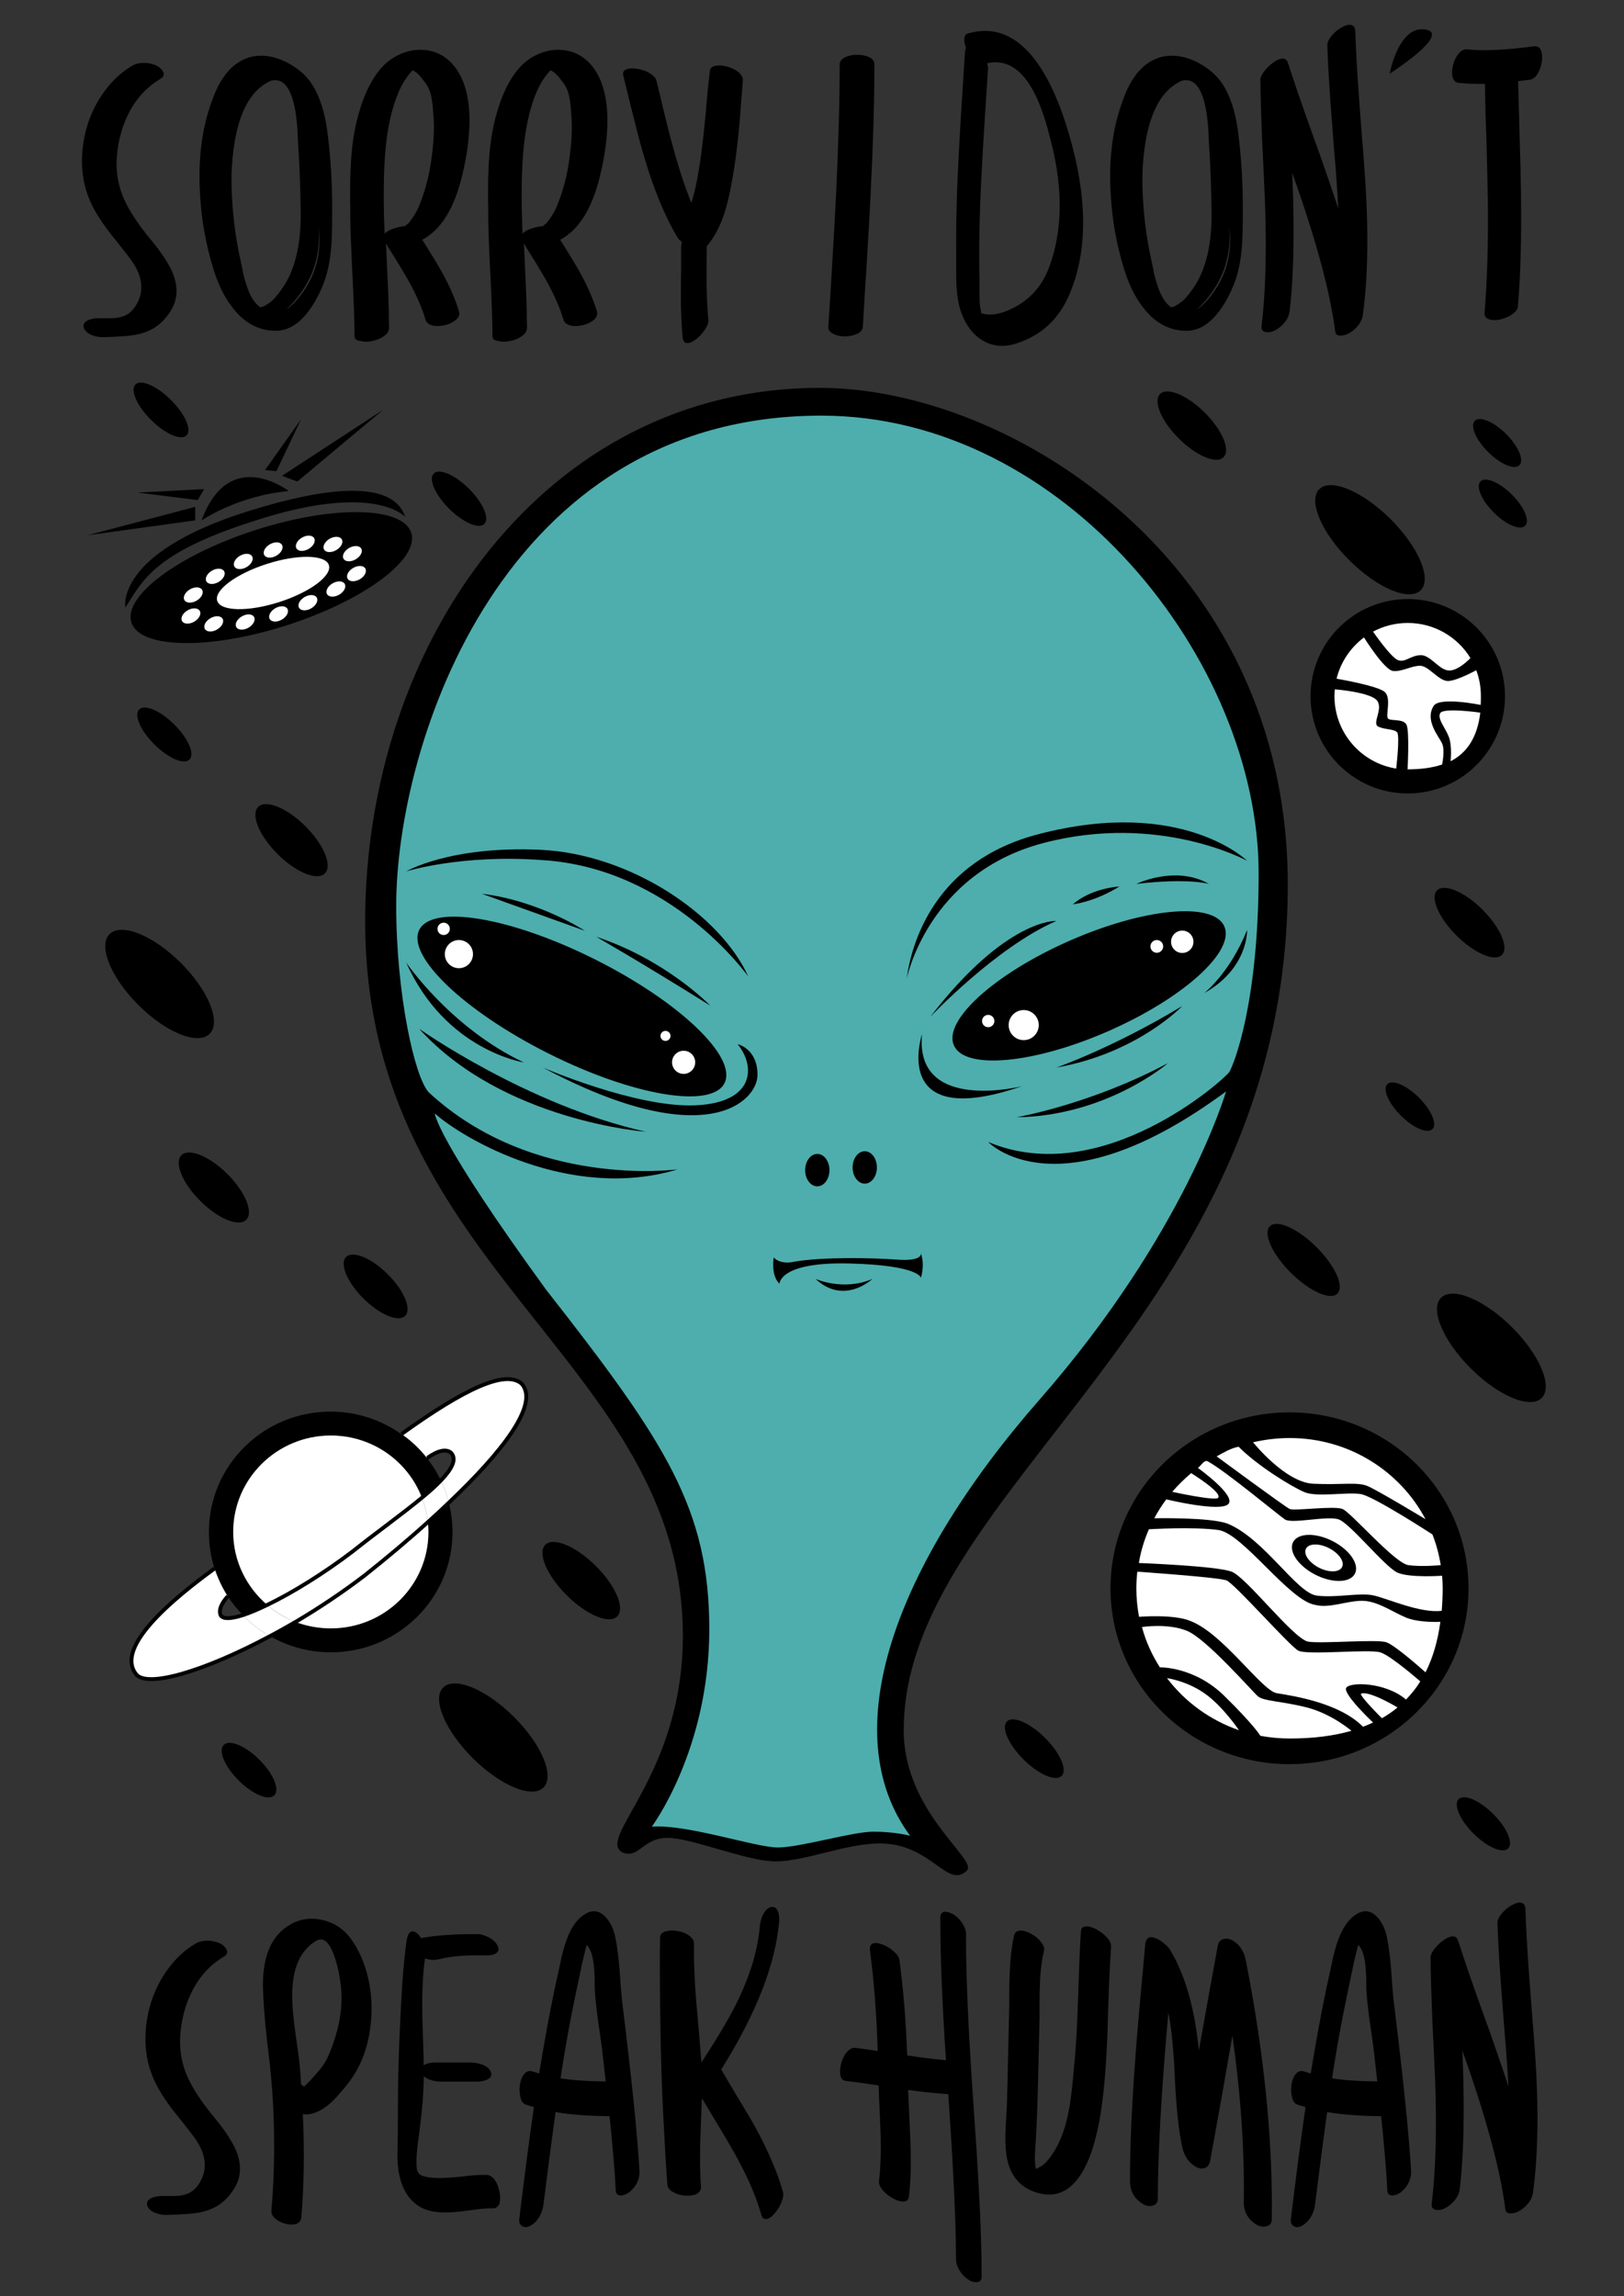 <?xml version="1.0" encoding="utf-8"?>
<!-- Generator: Adobe Illustrator 22.0.0, SVG Export Plug-In . SVG Version: 6.00 Build 0)  -->
<svg version="1.1" id="Слой_2" xmlns="http://www.w3.org/2000/svg" xmlns:xlink="http://www.w3.org/1999/xlink" x="0px" y="0px"
	 viewBox="0 0 841.9 1190.6" style="enable-background:new 0 0 841.9 1190.6;" xml:space="preserve">
<rect x="0" y="0" width="841.9" height="1190.6" fill="#333333" stroke="none"/>
<style type="text/css">
	.st0{fill:#4DAEAD;}
	.st1{fill:#FFFFFF;}
	.st2{fill:none;stroke:#000000;stroke-width:2;stroke-miterlimit:10;}
</style>
<path d="M425,201.1c98.8,0,242.6,90.3,242.6,257.5c0,224.2-199.1,313.5-199.1,438.5c0,42.2,38,66.7,32.9,72.6
	c-10.2,10.3-18.5-13.9-45.2-13.9c-17.7,0-38.8,9.3-54,9.3c-15.2,0-43.5-12.2-56.2-12.2s-14.8,11-23.2,7.6
	c-14.2-7.2,31.2-39.8,31.2-112.3c0-142.7-164.7-190-164.7-370.5C189.4,333.1,282.5,201.1,425,201.1z"/>
<path class="st0" d="M337.9,947.1c0,0,29.8-39.9,29.8-102.3s-22.5-96.9-84.6-176.1c-57.1-78.5-57.7-91.4-57.7-91.4
	c14.1,12.7,70.1,45.9,125.9,29c0,0-74.8,10.3-129-39.9c-7.4-7.8-16.9-51.1-16.9-96.7c0-84,54.9-254.2,220.4-254.2
	c125.8,0,226.7,127.1,226.7,237.3c0,68-13.1,99.6-15.2,103c-2.1,3.4-65.9,61.2-125,36.3c0,0,35.9,38.4,123.3-26.2
	c0,0-21.3,73.7-96.7,159.8s-106.4,172.9-67.1,226.1c0,0-8-2.1-19-2.1c-11,0-38,8.2-49.6,8.2S356.6,945.8,337.9,947.1z"/>
<path d="M401.1,652c0,0-1.6,9.3,3,13.6c0,0-0.2-11.4,36.1-10.5s37.2,7.4,37.2,7.4s2.2-6.3,0-12.7c0,0,1.3,4.3-12.4,3.3
	c-13.6-1-38.2-1.4-52.9,1C404.3,656,401.1,652,401.1,652z"/>
<path d="M422.8,663.1c0,0,14.4,6.5,29.5,0C452.2,663.1,437.7,677,422.8,663.1z"/>
<ellipse cx="423.7" cy="606.7" rx="6.3" ry="8.4"/>
<ellipse cx="448.3" cy="605.3" rx="6.3" ry="8.4"/>
<path d="M217.3,533.4c0,0,55.9,39.6,117.5,53.4C334.8,586.8,260.6,581.3,217.3,533.4z"/>
<path d="M527,579.3c0,0,38.5-6.7,78.5-28.1C605.5,551.2,573.9,578.6,527,579.3z"/>
<path d="M646.5,482.2c0,0,0.8,19.8-22.2,32.7C624.3,514.9,637.6,504.5,646.5,482.2z"/>
<path d="M612.9,521.6c0,0-23.2,24.5-65.2,31.9C547.7,553.5,577.2,543.2,612.9,521.6z"/>
<path d="M529.7,563.2c0,0-55.7,14.1-51.7-27C478,536.2,460.9,586.9,529.7,563.2z"/>
<path d="M482.2,527.3c0,0,34-36.1,65.4-49.8C547.7,477.5,521.9,475.8,482.2,527.3z"/>
<path d="M556.2,468.9c0,0,7.8-7.8,24.1-9.3C580.3,459.6,569.5,466.9,556.2,468.9z"/>
<path d="M589.1,458.3c0,0,20.3-9.9,37.6,0C626.6,458.3,616.3,455.1,589.1,458.3z"/>
<path d="M646.5,446.3c0,0-33.6-33.1-107.7-13.9c-54.3,13.9-66.3,56.6-68.8,75.2c0,0,10.8-54.7,70.9-70.5S646.5,446.3,646.5,446.3z"
	/>
<ellipse transform="matrix(0.915 -0.403 0.403 0.915 -158.154 270.899)" cx="564.7" cy="511.3" rx="76.6" ry="25.5"/>
<ellipse transform="matrix(0.449 -0.894 0.894 0.449 -302.834 552.47)" cx="296.2" cy="521.6" rx="27.2" ry="88.5"/>
<circle class="st1" cx="530.7" cy="531.5" r="7.8"/>
<circle class="st1" cx="512.3" cy="529.4" r="3.2"/>
<circle class="st1" cx="599.7" cy="490.7" r="3.3"/>
<circle class="st1" cx="612.9" cy="488.3" r="5.8"/>
<path d="M210.6,499.1c0,0,22.8,33.7,61,51.8C271.6,550.8,231,544.8,210.6,499.1z"/>
<path d="M281.4,553.5c0,0,48.2,20.9,79,19.6c30.8-1.3,31.5-20.1,22-31.7c0,0,10.3,2.2,10.3,15.9S366,598.5,281.4,553.5z"/>
<path d="M368.2,521.4c0,0-22.6-23.6-59.1-35.7C309.1,485.8,328.3,496.5,368.2,521.4z"/>
<path d="M303.2,482.6c0,0-23.6-15.6-53.4-19.2C249.8,463.4,273.6,472,303.2,482.6z"/>
<path d="M210.6,451.8c0,0,22.5-13.3,69.4-11.2c46.9,2.1,93.5,33.8,107.9,65.7c0,0-39.9-56.6-107.5-60.4
	C239.1,442.9,210.6,451.8,210.6,451.8z"/>
<circle class="st1" cx="237.9" cy="494.7" r="7.3"/>
<circle class="st1" cx="230" cy="481.6" r="3.2"/>
<circle class="st1" cx="345" cy="537.1" r="2.6"/>
<circle class="st1" cx="354.4" cy="550.8" r="6"/>
<path d="M149.7,254.6c0,0-30.8-23.9-45.2,15.2C104.6,269.8,123.1,257,149.7,254.6z"/>
<path d="M65,315c0,0-5.7-28.1,63.2-49.8c68.9-21.7,79.2-5.1,81.9,2.9c0,0-15.7-18.8-79.9,2.5C79.1,287.1,73.7,301.6,65,315z"/>
<ellipse transform="matrix(0.952 -0.305 0.305 0.952 -84.673 57.172)" cx="140.7" cy="299.6" rx="76.2" ry="26"/>
<ellipse transform="matrix(0.952 -0.305 0.305 0.952 -85.483 57.578)" class="st1" cx="141.6" cy="302.4" rx="30.4" ry="10.4"/>
<ellipse transform="matrix(0.866 -0.5 0.5 0.866 -140.822 91.44)" class="st1" cx="100.2" cy="308.5" rx="5.3" ry="3.4"/>
<ellipse transform="matrix(0.866 -0.5 0.5 0.866 -134.454 95.859)" class="st1" cx="111.6" cy="298.8" rx="5.3" ry="3.4"/>
<ellipse transform="matrix(0.866 -0.5 0.5 0.866 -128.64 102.06)" class="st1" cx="126.1" cy="291.1" rx="5.3" ry="3.4"/>
<ellipse transform="matrix(0.866 -0.5 0.5 0.866 -146.46 92.287)" class="st1" cx="99" cy="319.4" rx="5.3" ry="3.4"/>
<ellipse transform="matrix(0.866 -0.5 0.5 0.866 -146.901 98.716)" class="st1" cx="110.8" cy="323.5" rx="5.3" ry="3.4"/>
<ellipse transform="matrix(0.866 -0.5 0.5 0.866 -144.219 106.778)" class="st1" cx="127.1" cy="322.5" rx="5.3" ry="3.4"/>
<ellipse transform="matrix(0.866 -0.5 0.5 0.866 -123.629 108.983)" class="st1" cx="141.6" cy="285.2" rx="5.3" ry="3.4"/>
<ellipse transform="matrix(0.866 -0.5 0.5 0.866 -119.667 116.876)" class="st1" cx="158.3" cy="281.7" rx="5.3" ry="3.4"/>
<ellipse transform="matrix(0.866 -0.5 0.5 0.866 -118.022 124.118)" class="st1" cx="172.6" cy="282.3" rx="5.3" ry="3.4"/>
<ellipse transform="matrix(0.866 -0.5 0.5 0.866 -119.09 129.793)" class="st1" cx="182.7" cy="287.1" rx="5.3" ry="3.4"/>
<ellipse transform="matrix(0.866 -0.5 0.5 0.866 -123.936 132.261)" class="st1" cx="184.8" cy="297.4" rx="5.3" ry="3.4"/>
<ellipse transform="matrix(0.866 -0.5 0.5 0.866 -129.354 127.979)" class="st1" cx="174.1" cy="305.4" rx="5.3" ry="3.4"/>
<ellipse transform="matrix(0.866 -0.5 0.5 0.866 -134.842 121.664)" class="st1" cx="159.6" cy="312.5" rx="5.3" ry="3.4"/>
<ellipse transform="matrix(0.866 -0.5 0.5 0.866 -139.792 114.86)" class="st1" cx="144.4" cy="318.3" rx="5.3" ry="3.4"/>
<polygon points="101.2,262.8 101.2,269.8 45.5,277.5 "/>
<polygon points="146.2,246.7 154.1,249.7 198.6,212.5 "/>
<polygon points="143.3,244.3 137.4,243.7 156,217.5 "/>
<polygon points="105.8,253.6 102.5,259.3 71.4,255.4 "/>
<g id="XMLID_1_">
	<g>
		<path class="st1" d="M270.4,717.5c9.5,10.6-10.3,35.7-37.7,61.7c-1-4.1-2.4-7.9-4.2-11.6c5.7-6,8.3-10.9,5.3-14.3
			c-2.5-2.2-6.7-1.4-12.5,2.7c-3.7-4.8-8.1-8.9-13-12.4C241.2,719.9,262,710.3,270.4,717.5z"/>
		<path d="M232.7,779.2c1.2,4.9,1.9,9.9,1.9,15.1c0,34.5-28.3,62.4-63.1,62.4c-11.5,0-22.2-3-31.5-8.4c4.4-2.3,8.8-4.8,13.3-7.4
			c5.7,2.2,11.8,3.3,18.2,3.3c27.9,0,50.6-22.4,50.6-50c0-1.7-0.1-3.3-0.3-5C225.5,786,229.2,782.6,232.7,779.2z"/>
		<path class="st1" d="M228.5,767.6c1.8,3.7,3.2,7.5,4.2,11.6c-3.5,3.3-7.2,6.7-10.9,10.1c-0.5-4.5-1.5-8.7-3.1-12.8
			C222.5,773.4,225.8,770.4,228.5,767.6z"/>
		<path d="M221.3,756c2.8,3.5,5.3,7.4,7.2,11.6c-2.7,2.8-6,5.8-9.8,8.9c-7.2-18.8-25.6-32.2-47.2-32.2c-27.9,0-50.6,22.4-50.6,50
			c0,15.1,6.8,28.7,17.6,37.8c-4.7,2.3-9,4.1-12.6,5.3c-2.9-3-5.6-6.3-7.9-9.8c-2.8-4.4-5.1-9.3-6.8-14.4
			c-1.9-5.9-2.9-12.3-2.9-18.9c0-34.5,28.3-62.4,63.1-62.4c13.7,0,26.4,4.4,36.8,11.8C213.2,747.1,217.6,751.3,221.3,756z"/>
		<path class="st1" d="M221.8,789.3c0.2,1.7,0.3,3.3,0.3,5c0,27.6-22.6,50-50.6,50c-6.4,0-12.6-1.2-18.2-3.3
			c12-7.1,24.3-15.3,35.8-24.1C199.9,808.3,211.2,798.8,221.8,789.3z"/>
		<path class="st1" d="M218.7,776.5c1.6,4.1,2.6,8.3,3.1,12.8c-10.6,9.5-21.9,18.9-32.7,27.6c-11.6,8.8-23.8,16.9-35.8,24.1
			c-5.4-2.1-10.4-5.1-14.7-8.8c13.1-6.3,29.5-16.5,44.2-27.7C194.6,795,208.3,785.2,218.7,776.5z"/>
		<path class="st1" d="M171.5,744.3c21.6,0,40,13.4,47.2,32.2c-10.4,8.7-24.1,18.4-36,27.9c-14.7,11.2-31.1,21.4-44.2,27.7
			c-10.7-9.2-17.6-22.7-17.6-37.8C120.9,766.7,143.6,744.3,171.5,744.3z"/>
		<path class="st1" d="M153.2,840.9c-4.5,2.6-8.9,5.1-13.3,7.4c-5.2-2.9-9.9-6.6-14-10.9c3.6-1.2,7.9-3,12.6-5.3
			C142.8,835.9,147.8,838.9,153.2,840.9z"/>
		<path class="st1" d="M125.9,837.4c4.1,4.3,8.8,8,14,10.9c-34,18.2-63.9,27.2-69.5,19.7c-8.7-11.3,7.7-30.8,40.8-54.8
			c1.7,5.1,4,10,6.8,14.4c-3.3,3.7-5,7.3-3.6,10.1C115.9,839.6,120,839.3,125.9,837.4z"/>
	</g>
	<g>
		<path class="st2" d="M111.3,813.2L111.3,813.2c-33.1,24.1-49.6,43.5-40.8,54.8c5.6,7.4,35.5-1.5,69.5-19.7
			c4.4-2.3,8.8-4.8,13.3-7.4c12-7.1,24.3-15.3,35.8-24.1c10.8-8.6,22.1-18,32.7-27.6c3.7-3.3,7.4-6.7,10.9-10.1
			c27.4-26,47.2-51.1,37.7-61.7c-8.4-7.2-29.2,2.4-62.2,26.1"/>
		<path class="st2" d="M118.1,827.6c-3.3,3.7-5,7.3-3.6,10.1c1.4,1.9,5.6,1.6,11.5-0.3c3.6-1.2,7.9-3,12.6-5.3
			c13.1-6.3,29.5-16.5,44.2-27.7c11.9-9.5,25.6-19.3,36-27.9c3.8-3.1,7.1-6.1,9.8-8.9c5.7-6,8.3-10.9,5.3-14.3
			c-2.5-2.2-6.7-1.4-12.5,2.7c-0.1,0.1-0.1,0.1-0.2,0.1"/>
	</g>
</g>
<circle cx="729.8" cy="361" r="50.4"/>
<path class="st1" d="M711.8,327.5c5.4-2.9,11.5-4.5,18-4.5c13.8,0,25.8,7.3,32.5,18.2c0,0-6.7,7.2-11.8,6.4
	c-5.1-0.9-9.2-8.3-14.4-7.9s-7.7,3.9-11.3,2.6C721.1,341,711.8,327.5,711.8,327.5z"/>
<path class="st1" d="M767.4,369.5c-1.5,12.7-6.8,20.8-15.4,25.2c0,0,0.9-7.8-0.9-12.6c-1.8-4.8-6-9.2-4.5-12.3
	S767.4,369.5,767.4,369.5z"/>
<path class="st1" d="M723.8,398.5c-18.2-2.9-32-18.6-32-37.6c0-1.2,0.1-2.3,0.2-3.5c0,0,18.9,1.5,22,6c3.1,4.5-3,11.8,0.6,13.4
	c3.6,1.6,8,1.1,9.7,2.9C725.8,381.6,723.8,398.5,723.8,398.5z"/>
<path class="st1" d="M692.9,351.9c2.1-8.7,7.3-16.2,14.2-21.4c0,0,10.5,16.9,15.1,17.4c4.6,0.5,9.6-2.8,14.1-2.7
	c4.5,0.1,9.8,8.3,14.7,7.9c4.9-0.4,14.3-5.6,14.3-5.6c1.6,4.2,2.4,8.7,2.4,13.4c0,1.6,0,3.1-0.1,4.6c0,0-21.8-4.5-24.5,0.7
	c-4.5,7.5,2.9,15.7,4.5,19.3c1.6,3.5,0,10.9,0,10.9c-5.1,1.7-11,2.5-17.9,2.5c0,0,1.1-20.1-0.6-23.2c-1.7-3.2-8-1.7-9.5-3.1
	c-1.5-1.4,1.8-10.3-1.6-13.7C714.7,355.6,692.9,351.9,692.9,351.9z"/>
<ellipse cx="668.5" cy="823.5" rx="92.8" ry="91.2"/>
<path class="st1" d="M739,787.7c-13.2-25-39.8-42.1-70.4-42.1c-6.5,0-12.9,0.8-19,2.2c0,0,16.6,20.8,31.2,21.5s22.6-1,27.9,1.1
	C713.9,772.5,739,787.7,739,787.7z"/>
<path class="st1" d="M739,867.1c3.9-7.7,6.4-16.5,7.7-26.2c0,0-11,0.6-17.8-2.2c-6.8-2.8-14.7-8.6-22.6-8.7s-17.3,4.1-24.5,2.1
	c-13.3-2-37.5-37-50.1-38.8c-12.6-1.8-36.1-0.4-36.1-0.4c-2.4,5.5-4.2,11.4-5.2,17.5c0,0,40.3,1.5,48.1,4.5
	c7.8,3,32.3,35.2,39.8,36.3c7.5,1.1,35.5-1.4,40.4,0.3S739,867.1,739,867.1z"/>
<path class="st1" d="M728.9,881.2c2.8-2.9,5.3-6,7.4-9.4c0,0-14.8-13-20.5-15c-5.7-2-38.2,1.6-42.8-1c-4.6-2.5-33-34.8-37.2-36.4
	s-46.2-4.5-46.2-4.5c-0.3,2.8-0.5,5.7-0.5,8.6c0,5.1,0.5,10,1.4,14.8c0,0,18.1-1.5,26.7,2.2c16.9,6.5,36.9,36.1,44.7,37.4
	c7.8,1.3,32.3,4.8,44.7,17.4c1.8-0.7,3.6-1.4,5.2-2.2c0,0-15.1-14.2-14-17.8C699.2,871.9,718.1,872,728.9,881.2z"/>
<path class="st1" d="M716.4,890.9c2.9-1.7,5.6-3.5,8.1-5.6c0,0-14.4-8.7-18.8-7.2C704,878.6,716.4,890.9,716.4,890.9z"/>
<path class="st1" d="M653.4,900c4.9,0.9,10,1.4,15.2,1.4c12.3,0,22.9-1.4,32-4c0,0-10.2-8.8-23.1-12.1s-22.5-3.2-25.4-5.8
	c-2.9-2.5-26.8-30-36.9-34c-10.1-4-23.2-1.9-23.2-1.9c2,7.5,5.2,14.5,9.3,20.9c0,0,17.7-0.5,33.3,14.7
	C650.2,894.5,653.4,900,653.4,900z"/>
<path class="st1" d="M605,870.1c9.3,12.3,22.3,21.8,37.3,27c0,0-8.4-12.5-17.7-19C615.3,871.5,605,870.1,605,870.1z"/>
<path class="st1" d="M607.7,773.5c3-3.5,6.3-6.7,9.8-9.7c0,0,16.3,10,14,12.8C630.2,778.4,607.7,773.5,607.7,773.5z"/>
<path class="st1" d="M626.1,757.7c-1.8-1-3.4,2.2-5.1,3.4c0,0,19.6,14,15.9,18.6s-32.3-2.3-32.3-2.3c-2.3,3.1-4.4,6.4-6.2,9.8
	c0,0,29-0.6,38,2.8c19,7.8,35.7,35.9,46.2,37.3c10.5,1.3,22.6-1.8,29.9,0c7.4,1.8,23.8,9.2,34.9,7.9c0.3-3.8,0.5-7.7,0.5-11.6
	c0-2.2-0.1-4.4-0.3-6.6c0,0-16.7,1.2-23.1-1.6c-6.4-2.8-24.5-25.5-30.5-27.6c-5.9-2.1-24.2,2.5-27.9,0
	C662.3,785.2,634.7,762.2,626.1,757.7z"/>
<path class="st1" d="M642.1,750.1c-4.4,0.9-7.8,3.1-11.4,5c0,0,35.5,26.2,37.9,27.3c2.4,1.1,23-1.8,27.4,0
	c4.4,1.8,27,28.1,34.1,29.1c7.1,1,16.8,0,16.8,0c-0.9-5.5-2.3-10.8-4.3-15.9c0,0-30.1-19.6-37-20.9c-6.9-1.3-23,1.8-29.5-1.1
	C669.5,770.8,651.9,760,642.1,750.1z"/>
<ellipse transform="matrix(0.453 -0.891 0.891 0.453 -344.406 1053.81)" cx="686.8" cy="807.7" rx="9.8" ry="18"/>
<ellipse transform="matrix(0.453 -0.891 0.891 0.453 -344.406 1053.81)" class="st1" cx="686.8" cy="807.7" rx="5.7" ry="10.5"/>
<ellipse transform="matrix(0.706 -0.709 0.709 0.706 10.574 585.412)" cx="709.8" cy="280" rx="15.1" ry="37.1"/>
<ellipse transform="matrix(0.706 -0.709 0.709 0.706 -267.815 753.195)" cx="772.6" cy="698.9" rx="15.1" ry="36.8"/>
<ellipse transform="matrix(0.706 -0.709 0.709 0.706 -563.014 446.064)" cx="255.3" cy="900.6" rx="15.1" ry="36.7"/>
<ellipse transform="matrix(0.706 -0.709 0.709 0.706 -612.271 361.275)" cx="128.7" cy="917.5" rx="7.6" ry="18.5"/>
<ellipse transform="matrix(0.706 -0.709 0.709 0.706 -491.989 454.44)" cx="300.9" cy="819.3" rx="10.7" ry="26.3"/>
<ellipse transform="matrix(0.706 -0.709 0.709 0.706 -415.281 334.054)" cx="194.4" cy="666.8" rx="8.9" ry="21.6"/>
<ellipse transform="matrix(0.706 -0.709 0.709 0.706 -403.613 259.576)" cx="110.6" cy="615.5" rx="9.9" ry="23.7"/>
<ellipse transform="matrix(0.706 -0.709 0.709 0.706 -337.086 208.611)" cx="82.5" cy="510" rx="15.5" ry="36.6"/>
<ellipse transform="matrix(0.706 -0.709 0.709 0.706 -264.17 235.148)" cx="150.9" cy="435.5" rx="10.2" ry="24.4"/>
<ellipse transform="matrix(0.706 -0.709 0.709 0.706 -244.726 172.319)" cx="85" cy="380.7" rx="7.3" ry="18.4"/>
<ellipse transform="matrix(0.706 -0.709 0.709 0.706 -113.26 244.614)" cx="237.8" cy="258.6" rx="7.3" ry="18.5"/>
<ellipse transform="matrix(0.706 -0.709 0.709 0.706 -126.01 121.586)" cx="83.3" cy="212.5" rx="7.3" ry="18.7"/>
<ellipse transform="matrix(0.706 -0.709 0.709 0.706 25.344 502.586)" cx="617.5" cy="220.8" rx="9.5" ry="23.2"/>
<ellipse transform="matrix(0.706 -0.709 0.709 0.706 -114.922 680.306)" cx="761.3" cy="478.5" rx="9.5" ry="23.7"/>
<ellipse transform="matrix(0.706 -0.709 0.709 0.706 65.476 617.354)" cx="775.7" cy="229.9" rx="6.6" ry="16.3"/>
<ellipse transform="matrix(0.706 -0.709 0.709 0.706 44.064 628.715)" cx="778.7" cy="261.3" rx="6.6" ry="16.3"/>
<ellipse transform="matrix(0.706 -0.709 0.709 0.706 -191.649 686.451)" cx="730.4" cy="573.9" rx="6.6" ry="16.5"/>
<ellipse transform="matrix(0.706 -0.709 0.709 0.706 -264.192 670.746)" cx="675.3" cy="653.4" rx="9.4" ry="24.7"/>
<ellipse transform="matrix(0.706 -0.709 0.709 0.706 -443.842 822.753)" cx="768.3" cy="945.6" rx="7.2" ry="18.1"/>
<ellipse transform="matrix(0.706 -0.709 0.709 0.706 -484.728 646.344)" cx="535.6" cy="906.6" rx="7.9" ry="20"/>
<g>
	<path d="M100.5,1107.9c-0.8-1.1-1.8-2.3-2.9-3.8l-3-3.8c-2.7-3.3-4.7-5.9-6-7.6c-4.5-6.1-7.8-11.6-9.7-16.6
		c-2.3-5.8-3.5-12.1-3.5-18.9c0-6.5,1-13,3-19.3c2.1-6.4,5.1-12.2,8.9-17.3c4-5.4,8.7-9.7,14.1-12.9c1.8-1,3.8-1.5,6.1-1.5
		c2.2,0,4.3,0.5,6.3,1.3c1.5,0.7,2.7,1.7,3.5,3c0.9,1.6,0.5,2.9-1.1,3.9c-6.9,4.1-12.3,9.8-16.2,17.2c-3.6,6.8-5.8,14.5-6.5,23
		c-0.6,7.1,0.4,14,3,20.6c2.2,5.4,5.8,11.4,10.8,17.9c0.5,0.6,1,1.3,1.6,2.1l0.9,1.1l0.9,1.1c1.5,1.9,2.8,3.5,3.7,4.6
		c2.9,3.8,5,7.2,6.6,10.1c4.3,8.2,4.5,15.6,0.8,22c-3.6,6.2-8.6,10.3-15,12.2c-2.5,0.8-5.7,1.3-9.4,1.6c-1.4,0.1-3.1,0.2-5.1,0.3
		l-2.7,0.1l-2.7,0.1c-2.1,0.1-4.1-0.2-6-0.9c-2.4-0.9-3.9-2.1-4.5-3.8c-0.6-1.7,0.1-3,2-4c0.7-0.4,1.6-0.6,2.6-0.8
		c0.8-0.2,1.6-0.3,2.3-0.3c0.8,0,1.8,0,2.9,0h2.9c2.2,0,4.1-0.1,5.4-0.4c3.9-0.7,6.8-2.8,8.9-6.3
		C107.9,1124.6,106.9,1116.5,100.5,1107.9z"/>
	<path d="M150.4,997.9c5.3-3.1,11-3.8,17.2-2.3c6.1,1.5,11,4.9,14.7,10.2c3.6,5.1,6.2,10.9,8,17.6c1.7,6.4,2.5,13.1,2.3,20.1
		c-0.5,14.8-4.6,27.2-12.4,37c-1.5,2-2.8,3.5-3.9,4.7c-1.5,1.8-3,3.3-4.3,4.6c-3.5,3.2-6.9,5.2-10.2,6.1c-1.6,0.4-3.2,0.5-4.8,0.3
		c0.9,19.2,0.6,37.1-0.8,53.5c-0.2,1.7-1.1,2.9-2.8,3.4c-1.5,0.5-3.3,0.4-5.4-0.1c-2-0.5-3.7-1.4-5.2-2.6c-1.5-1.3-2.2-2.7-2.1-4.1
		c1.7-19.7,1.9-40.1,0.5-61.3c-0.3-3.9-0.7-8.5-1.2-13.7l-0.8-6.9l-0.8-6.8c-1.3-11.4-1.9-20.6-2.1-27.4
		C136.1,1014.2,140.8,1003.4,150.4,997.9z M170.1,1066.2c5.9-13.6,8.1-26.3,6.4-38.1c-0.1-0.8-0.3-1.7-0.4-2.7
		c-0.2-1.2-0.4-2.4-0.7-3.7c-0.7-3.2-1.5-6-2.4-8.3c-2.5-6.7-5.5-9.1-8.9-7.2c-8.6,5-12.8,14.7-12.6,29.1c0,4.7,0.5,10.8,1.6,18.3
		c0.1,1,0.3,2.5,0.6,4.4l0.3,2.2l0.3,2.1c0.5,3.2,0.8,5.8,1,7.9c0.3,3.4,0.6,6.9,0.8,10.6c0.5,0.4,1,0.7,1.5,1.1
		c1.1-1,2.3-2.2,3.6-3.6c2.2-2.4,3.9-4.3,5-5.7C167.8,1070.5,169.2,1068.3,170.1,1066.2z"/>
	<path d="M255.7,1145c-2.3-0.1-5.3,0.1-9,0.6l-2.4,0.3l-2.4,0.3c-2,0.3-3.6,0.5-4.8,0.6c-7.9,0.8-13.9,0.2-18.1-1.9
		c-5.2-2.6-8.8-7-10.9-13.1c-1.6-4.7-2.3-10.5-2-17.5c0.1-3.4,0.2-11.4,0.2-23.8c0-12.4,0.4-27.4,1.3-45c0.8-17.5,1.9-30.6,3.2-39.3
		c0.5-3.3,1.6-4.9,3.2-4.8c1.4,0.1,2.8,1.2,4.3,3.5c6.9-1.4,16.5-2.1,29-2.1c2,0,4,0.6,6.1,1.7c2.3,1.2,3.8,2.7,4.6,4.4
		c0.8,1.7,0.5,3-0.9,3.9c-0.6,0.4-1.3,0.6-2.2,0.8c-0.7,0.2-1.5,0.2-2.3,0.2h-3.1h-3.1c-2.3,0-4.4,0.1-6.3,0.2
		c-4.7,0.3-8.8,0.9-12.4,1.8c-2.4,0.6-4.8,0.5-7.4-0.4c-1,7.4-1.5,16-1.4,25.8c0,3.4,0.1,7.8,0.3,12.9l0.2,6.5l0.2,6.5l0,3.7
		c0.8-0.5,1.8-0.9,2.9-1.1c1-0.2,1.9-0.3,2.8-0.3h18.8c2.1,0,4.1,0.4,6,1.1c2.3,0.9,3.8,2.2,4.4,3.9c0.6,1.7-0.1,3-2.1,3.9
		c-0.7,0.3-1.6,0.6-2.7,0.8c-0.8,0.1-1.6,0.2-2.3,0.2h-18.7c-1.5,0-3.1-0.2-4.6-0.6c-1.9-0.5-3.4-1.3-4.4-2.2
		c-0.1,8.8-0.9,18.1-2.2,27.9l-0.3,2.4l-0.3,2.4c-0.3,1.9-0.5,3.5-0.6,4.8c-0.4,3.6-0.5,6.8-0.3,9.6c0.1,1.9,0.8,3.2,1.9,4
		c0.9,0.6,2.6,1.1,4.9,1.4c3.6,0.5,8.5,0.3,14.8-0.3l3.7-0.4l3.7-0.4c2.8-0.2,5.3-0.3,7.4-0.2c1.6,0.1,3.1,1,4.3,2.9
		c1.1,1.6,1.8,3.7,2.3,6.1c0.4,2.3,0.3,4.3-0.1,6C258,1144.2,257.1,1145,255.7,1145z"/>
	<path d="M316,1097.2c-11.2-0.1-20.5-0.8-28-2.1c-2,14.4-4.1,30.5-6.3,48.2c-0.3,2.2-1,4.2-2.1,6.1c-1.2,2-2.7,3.6-4.6,4.6
		c-1.6,0.9-3,1-4.2,0.3c-1.3-0.7-1.8-2-1.6-3.9c2.8-22.9,5.3-42.2,7.6-57.9c-1.5-0.4-2.9-0.8-4.2-1.3c-1.4-0.4-2.3-1.7-2.8-3.8
		c-0.5-1.9-0.6-4.1-0.3-6.4c0.4-2.4,1.1-4.3,2.2-5.6c1.2-1.5,2.6-1.9,4.3-1.4c0.9,0.3,2.1,0.6,3.5,1.1l1.8-10.8
		c2.8-16.3,5.6-30.7,8.5-43.4l0.4-1.8l0.4-1.9c0.3-1.5,0.6-2.9,0.9-4c0.8-3.1,1.6-5.9,2.5-8.1c2.3-6.2,5.5-10.5,9.5-12.8
		c3.8-2.2,7.2-1.7,10.3,1.5c2.5,2.6,4.3,6.2,5.2,10.7c0.9,4.2,1.6,9.9,2.2,16.8l0.3,4.3l0.3,4.3c0.3,3.3,0.5,6.1,0.8,8.4
		c4.7,38.1,7.7,67,8.9,86.8c0.3,4.5-1.4,8.2-5,11.3c-0.5,0.5-1.2,0.9-1.9,1.2c-0.8,0.4-1.6,0.6-2.3,0.7c-1.9,0.2-3-0.7-3.1-2.6
		C318.7,1124.9,317.5,1112,316,1097.2z M291.5,1071.6l-0.5,3l-0.4,3c6.2,1,14.1,1.5,23.4,1.6l-1.7-15.2c-0.3-2.3-0.6-5-1.1-8.2
		l-0.6-4.2l-0.6-4.1c-0.9-6.8-1.5-12.3-1.7-16.6c0-0.5,0-1.2,0-2.1l0-1.3v-1.4c-0.1-2.5-0.2-4.7-0.4-6.5c-0.5-5.5-1.8-9.3-3.8-11.2
		l-0.2,0.8c-0.6,2.3-1.3,5.2-2.1,8.7c-1.5,7-2.8,13.2-3.9,18.6C295.3,1049.1,293.2,1060.8,291.5,1071.6z"/>
	<path d="M405.9,1136.5c0.4,1.4,0.1,3.1-0.8,5.4c-0.8,2-2,3.9-3.4,5.6c-1.5,1.8-2.9,2.8-4.2,3c-1.4,0.3-2.4-0.5-2.9-2.4
		c-2.6-9.3-7.1-19.6-13.4-30.9c-2-3.7-4.9-8.6-8.5-14.6l-4.3-7.2c-1.7-2.7-3.1-5.1-4.3-7.2l-0.3,0.6c-0.1,2.7-0.2,6.4-0.4,11.2
		l-0.2,5.6l-0.2,5.6c-0.2,8.8-0.1,16.3,0.4,22.4c0.1,1.8-0.7,3.1-2.4,4c-1.5,0.7-3.5,1-5.9,0.8c-2.3-0.2-4.4-0.8-6.1-1.8
		c-1.9-1-2.9-2.3-3-3.7c-0.6-7.4-1.3-19-2.1-34.8c-0.8-15.8-1.4-33.2-1.6-52.2c-0.3-19-0.3-32.8-0.1-41.4c0-1.5,1-2.5,2.8-3.1
		c1.7-0.5,3.7-0.6,6.1-0.2c2.4,0.4,4.4,1.1,6,2.3c1.8,1.3,2.7,2.7,2.7,4.3c-0.2,8.3,0.2,18.6,1.2,30.8l0.7,7.7l0.7,7.7
		c0.5,6.2,0.9,11.4,1.2,15.4c8.9-13.6,15.5-24.8,19.6-33.6c6.1-13,9.7-25.3,10.7-37c0.2-2.1,0.7-4.1,1.6-5.9
		c1.1-2.3,2.5-3.7,4.2-4.1c1.7-0.4,2.9,0.4,3.7,2.5c0.3,0.8,0.4,1.7,0.5,2.7c0.1,0.8,0.1,1.6,0,2.3c-1.9,22.2-11.9,47.8-30,76.7
		c1.3,2.2,2.8,4.8,4.5,7.7l4.6,7.7c3.9,6.4,6.9,11.5,9,15.3C398.5,1115.9,403.2,1126.8,405.9,1136.5z"/>
	<path d="M494.6,992.8c1.8,1.2,3.3,2.8,4.4,4.6c1.3,2,1.9,4,1.8,6c-0.1,20.3,1.2,49.8,3.9,88.5l1.5,22.1c0.5,8.3,1,15.6,1.3,22.1
		c0.9,16.5,1.4,31.2,1.4,44.3c0,1.9-0.9,2.9-2.7,2.9c-1.5,0-2.9-0.4-4.3-1.4c-1.8-1.2-3.3-2.8-4.4-4.6c-1.3-2-1.9-4-1.9-6
		c0-19.1-1.4-47.6-4-85.5c-6.1-0.4-13.1-1.1-20.8-2.2l0.3,6.9l0.3,6.9c0.3,6.2,0.5,10.8,0.6,13.9c0.4,10.8,0.1,20-0.8,27.6
		c-0.2,1.6-1.1,2.5-2.8,2.6c-1.5,0-3.4-0.5-5.5-1.7c-2.1-1.1-3.8-2.5-5.2-4.1c-1.5-1.8-2.2-3.4-2-4.9c0.8-6.9,1.1-15.2,0.8-24.7
		c-0.1-3.1-0.3-7.3-0.5-12.4l-0.3-6.2l-0.2-6.2c-7.1-1.1-12.9-1.9-17.2-2.4c-1.4-0.2-2.3-1.2-2.7-3.1c-0.3-1.7-0.1-3.7,0.5-6
		c0.6-2.3,1.6-4.3,2.9-5.8c1.4-1.7,3-2.4,4.6-2.2c3,0.4,6.8,0.9,11.4,1.6c-0.5-18.5-1.9-35.9-4-52.2c-0.3-2,0.4-3.2,1.8-3.6
		c1.3-0.4,3-0.1,5.2,0.8c2.1,0.9,3.9,2,5.5,3.5c1.7,1.6,2.7,3.1,2.8,4.5c2.1,15.8,3.4,32.2,4,49.3c7.8,1.2,14.5,2,20.1,2.5
		c-2-30.3-3-54.9-2.9-74.1c0-1.9,0.9-2.9,2.7-2.9C491.7,991.4,493.2,991.9,494.6,992.8z"/>
	<path d="M570.8,1094.3c-0.7,5.1-1.7,9.7-2.8,14c-1.5,6-3.3,11.1-5.5,15.3c-5.8,11.4-13.6,16-23.3,13.7
		c-10.1-2.4-15.9-9.1-17.5-20.2c-0.5-3.8-0.7-8.7-0.3-14.8l0.2-3.8l0.2-3.7c0.2-2.9,0.3-5.2,0.3-6.9l1-43l0.1-5.2v-5.2
		c0-4.4,0.1-7.9,0.2-10.4c0.3-8,1-14.9,2.3-20.6c0.4-1.6,1.5-2.5,3.3-2.5c1.6-0.1,3.5,0.5,5.6,1.7c2.1,1.1,3.7,2.5,5,4.1
		c1.4,1.8,2,3.4,1.6,4.8c-1.2,4.9-1.9,10.7-2.1,17.5c-0.1,2.3-0.2,5.2-0.2,8.8l0,4.4l0,4.4l-0.8,33.9c-0.3,12.5-0.7,22.6-1.2,30.3
		l-0.1,1.6l-0.1,1.7c-0.1,1.4-0.2,2.5-0.2,3.5c-0.1,2.6,0.1,4.9,0.5,6.8h0.1c1.7-0.7,3.2-1.6,4.6-2.8c5.5-5.8,9.4-13.8,11.7-24.1
		c0.9-3.9,1.6-8.4,2.2-13.7c0.2-1.8,0.5-4.1,0.7-6.8l0.3-3.3l0.3-3.3c0.9-8.6,1.5-20.1,2-34.6l0.3-8.7l0.3-8.7
		c0.3-6.6,0.5-12.3,0.9-17.3c0.1-1.5,1-2.3,2.7-2.4c1.5-0.1,3.3,0.5,5.4,1.6c2.1,1.1,3.8,2.5,5.3,4.1c1.5,1.7,2.3,3.3,2.2,4.8
		c-0.4,5.8-0.8,12.9-1.1,21.3l-0.4,10.7l-0.3,10.7C573.6,1069.1,572.5,1083.2,570.8,1094.3z"/>
	<path d="M639.5,1006.4c3.3,2.2,5.4,5.4,6.3,9.8c9.5,48.3,14.1,93.2,13.5,134.6c0,1.9-0.9,3-2.8,3.5c-1.7,0.5-3.5,0.1-5.4-1
		c-4.3-2.8-6.4-6.7-6.3-11.8c0.4-26.9-1.6-55.6-5.9-86.1l-5.7,32.6c-2.3,12.7-4.2,23.6-5.9,32.6c-0.4,1.8-1.3,3-2.8,3.5
		c-1.6,0.5-3.4,0.2-5.3-1.1c-3.2-2.1-5.3-5.3-6.3-9.7c-1.7-7.7-3-19.3-3.8-34.7l-0.4-8.8c-0.2-3.3-0.5-6.3-0.7-8.8
		c-0.5-6.6-1.3-12.4-2.3-17.5c-3.6,39.9-5.4,72.1-5.5,96.6c0,1.8-0.9,3-2.7,3.5c-1.8,0.5-3.6,0.1-5.4-1.1c-4.2-2.7-6.3-6.6-6.3-11.7
		c0-18,0.9-38.4,2.6-61.3c0.6-8.9,1.5-19.1,2.5-30.7l1.4-15.3l1.4-15.3c0.4-3.7,2.4-4.7,6-3c1.4,0.6,2.8,1.6,4.2,2.8
		c1.3,1.1,2.2,2.1,2.7,3c7.9,13.1,12.8,30.5,14.9,52.2c4.2-23.8,7.5-41.9,9.8-54.3c0.3-1.8,1.3-3,2.8-3.5
		C635.8,1004.9,637.6,1005.2,639.5,1006.4z"/>
	<path d="M716,1097.2c-11.2-0.1-20.5-0.8-28-2.1c-2,14.4-4.1,30.5-6.3,48.2c-0.3,2.2-1,4.2-2.1,6.1c-1.2,2-2.8,3.6-4.6,4.6
		c-1.6,0.9-3,1-4.2,0.3c-1.3-0.7-1.8-2-1.6-3.9c2.8-22.9,5.3-42.2,7.6-57.9c-1.5-0.4-2.9-0.8-4.2-1.3c-1.4-0.4-2.3-1.7-2.8-3.8
		c-0.5-1.9-0.6-4.1-0.3-6.4c0.4-2.4,1.1-4.3,2.2-5.6c1.2-1.5,2.6-1.9,4.3-1.4c0.9,0.3,2.1,0.6,3.5,1.1l1.8-10.8
		c2.8-16.3,5.6-30.7,8.5-43.4l0.4-1.8l0.4-1.9c0.3-1.5,0.6-2.9,0.9-4c0.8-3.1,1.6-5.9,2.5-8.1c2.4-6.2,5.5-10.5,9.5-12.8
		c3.8-2.2,7.2-1.7,10.3,1.5c2.5,2.6,4.3,6.2,5.2,10.7c0.9,4.2,1.6,9.9,2.2,16.8l0.3,4.3l0.3,4.3c0.3,3.3,0.5,6.1,0.8,8.4
		c4.7,38.1,7.7,67,8.9,86.8c0.3,4.5-1.4,8.2-5,11.3c-0.5,0.5-1.2,0.9-1.9,1.2c-0.8,0.4-1.6,0.6-2.3,0.7c-1.9,0.2-3-0.7-3.1-2.6
		C718.7,1124.9,717.5,1112,716,1097.2z M691.5,1071.6l-0.5,3l-0.4,3c6.2,1,14.1,1.5,23.4,1.6l-1.7-15.2c-0.3-2.3-0.6-5-1.1-8.2
		l-0.6-4.2l-0.6-4.1c-0.9-6.8-1.5-12.3-1.7-16.6c0-0.5,0-1.2,0-2.1l0-1.3v-1.4c-0.1-2.5-0.2-4.7-0.4-6.5c-0.5-5.5-1.8-9.3-3.8-11.2
		l-0.2,0.8c-0.6,2.3-1.3,5.2-2.1,8.7c-1.5,7-2.8,13.2-3.9,18.6C695.3,1049.1,693.2,1060.8,691.5,1071.6z"/>
	<path d="M794.7,1137c-0.3,2-1.2,3.9-2.7,5.7c-1.4,1.7-3.1,3-5,4c-0.5,0.2-1,0.4-1.6,0.6c-0.8,0.2-1.5,0.3-2.1,0.3
		c-1.7,0.1-2.7-0.6-2.9-2c-2.6-20.7-10.1-48.2-22.3-82.4c1.3,30,0.8,54-1.4,72.1c-0.3,2-1.2,3.9-2.7,5.7c-1.4,1.6-3,3-5,4
		c-1.5,0.8-3,1-4.5,0.8c-1.8-0.3-2.5-1.4-2.3-3.2c2.1-17,2.7-38.3,1.8-63.8c-0.2-4.2-0.4-9.6-0.7-16l-0.8-16
		c-0.5-12.7-0.8-23.4-0.9-31.9c0-1.1,0.6-2.5,1.9-4.2c1.3-1.7,2.7-3.2,4.4-4.4c1.8-1.4,3.4-2.1,4.8-2.3c1.6-0.2,2.7,0.6,3.2,2.2
		c2.7,8.5,7,21.1,13,37.8l3.4,9.4l3.3,9.5c2.4,7,4.6,13.3,6.4,18.9c-0.3-6.1-0.8-13.1-1.4-21.2l-0.9-10.6l-0.8-10.6
		c-1.4-17.7-2.3-31.9-2.6-42.4c0-1.4,0.7-3,2.2-4.8c1.4-1.7,3-3.1,4.9-4.2c2-1.2,3.7-1.7,5-1.5c1.5,0.2,2.3,1.3,2.4,3.3
		c0.3,9.8,1,22.1,2.1,36.9l0.7,9.2l0.7,9.2c0.6,7.3,1.1,13.5,1.4,18.4C797.8,1092.8,797.4,1117.4,794.7,1137z"/>
</g>
<g>
	<path d="M67.6,134.3c-0.8-1.1-1.8-2.3-2.9-3.8l-3-3.8c-2.7-3.3-4.7-5.9-6-7.6c-4.5-6.1-7.8-11.6-9.7-16.6
		c-2.3-5.8-3.5-12.1-3.5-18.9c0-6.5,1-13,3-19.3c2.1-6.4,5.1-12.2,8.9-17.3c4-5.4,8.7-9.7,14.1-12.9c1.8-1,3.8-1.5,6.1-1.5
		c2.2,0,4.3,0.5,6.3,1.3c1.5,0.7,2.7,1.7,3.5,3c0.9,1.6,0.5,2.9-1.1,3.9c-6.9,4.1-12.3,9.8-16.2,17.2c-3.6,6.8-5.8,14.5-6.5,23
		c-0.6,7.1,0.4,14,3,20.6c2.2,5.4,5.8,11.4,10.8,17.9c0.5,0.6,1,1.3,1.6,2.1l0.9,1.1l0.9,1.1c1.5,1.9,2.8,3.5,3.7,4.6
		c2.9,3.8,5,7.2,6.6,10.1c4.3,8.2,4.5,15.6,0.8,22c-3.6,6.2-8.6,10.3-15,12.2c-2.5,0.8-5.7,1.3-9.4,1.6c-1.4,0.1-3.1,0.2-5.1,0.3
		l-2.7,0.1l-2.7,0.1c-2.1,0.1-4.1-0.2-6-0.9c-2.4-0.9-3.9-2.1-4.5-3.8c-0.6-1.7,0.1-3,2-4c0.7-0.4,1.6-0.6,2.6-0.8
		c0.8-0.2,1.6-0.3,2.3-0.3c0.8,0,1.8,0,2.9,0h2.9c2.2,0,4.1-0.1,5.4-0.4c3.9-0.7,6.8-2.8,8.9-6.3C75,151,74,142.9,67.6,134.3z"/>
	<path d="M172.2,112.3c0,4.3-0.1,8.6-0.3,12.9c-0.5,9.8-2.3,18.1-5.5,25c-2.7,6-5.7,10.6-8.8,14c-4.4,4.8-9.1,7.2-14.3,7.3
		c-8.1,0.1-15.2-3.2-21.2-10.1c-4.8-5.5-8.6-12.7-11.4-21.7c-3.9-12.6-6.3-25.6-7-39.1c-0.9-14.6,0.3-27.8,3.4-39.5
		c2.1-7.6,4.4-13.7,6.9-18.1c3.7-6.5,8.3-10.7,13.9-12.8h0.2c0.3-0.2,0.7-0.4,1.2-0.5c6.4-1.7,13-0.7,19.9,2.9
		c6.6,3.5,11.4,8.3,14.4,14.3c2.5,4.9,4.3,10.6,5.5,17.3c0.7,4.1,1.4,10.1,2.1,18.1C172,92.2,172.3,102.2,172.2,112.3z M142.1,154.9
		c3.1-3.5,5.6-7.1,7.5-10.9c4.3-8.8,6.4-20,6.3-33.4c-0.2-15-0.7-27.8-1.5-38.4c0-0.2,0-0.4,0-0.7l0-0.5v-0.5l-0.1-1l0-1.1
		c-0.1-0.8-0.1-1.6-0.2-2.6l-0.1-1.2l-0.1-1.1c-0.4-4.1-1-7.7-1.8-10.7c-2.3-8.6-6.1-12.3-11.5-11c-8.8,3.8-14.8,12.8-18,26.9
		c-1.2,5.3-2,11.4-2.4,18c-0.3,5.5-0.2,10.8,0.1,15.9c0.6,11.3,2.1,22.1,4.4,32.4l0.3,1.4l0.3,1.5c0.1,0.6,0.3,1.2,0.4,1.8l0.1,0.7
		l0.1,0.7c0.6,2.5,1.2,4.8,1.9,6.8c1.7,5.3,3.9,9,6.7,11.1c0.1,0.1,0.2,0.2,0.3,0.3c1-0.1,1.9-0.4,2.7-0.9
		C139.7,157.1,141.2,155.9,142.1,154.9z M148.4,160.5c3.5-2.4,6.8-6.1,9.9-10.9c2.7-4.2,4.7-8.7,5.9-13.5c1.5-5.9,1.8-12.2,0.9-18.6
		C166.6,134.2,161,148.5,148.4,160.5z"/>
	<path d="M183.8,174.3c0-7.4-0.4-17.5-1-30.3l-0.4-7.6l-0.3-7.6c-0.3-5.7-0.4-10.7-0.5-15.2l0-3.3l0-3.4c-0.1-2.5-0.1-4.8-0.1-6.8
		c0-5.1,0.1-9.7,0.3-13.7c0.5-10.3,1.8-19.3,4-26.9c1.8-6.6,4-12.1,6.5-16.5c3.2-5.9,7.1-10.3,11.7-13.1c5.4-3.3,11.1-4.6,16.9-3.9
		c6.1,0.8,11,3.7,14.9,8.7c5,6.5,7.5,15.6,7.6,27.4c0,8.6-1.2,18.2-3.8,28.9c-4.1,17.1-11,28.2-20.7,33.3l2.8,4.5l2.8,4.5
		c2.1,3.4,3.8,6.4,5.3,9.1c3.7,6.9,6.5,13.4,8.2,19.3c0.4,1.5-0.2,2.9-1.7,4.2c-1.4,1.2-3.3,2.1-5.6,2.7c-2.3,0.5-4.5,0.6-6.3,0.2
		c-2.1-0.5-3.3-1.5-3.8-3c-1.8-6.2-4.8-13-8.9-20.4c-1.5-2.6-3.4-5.8-5.7-9.6l-3-4.8l-2.9-4.7l0.5,10.9l0.5,10.9
		c0.4,8.4,0.5,15.7,0.6,21.8c0,1.7-0.9,3.2-2.7,4.4c-1.6,1.2-3.6,2-6,2.5c-2.3,0.5-4.4,0.5-6,0C184.7,176.6,183.8,175.7,183.8,174.3
		z M199.6,80.7c-0.8,10.9-0.9,24.4-0.2,40.5c1.1-1.3,3-2.3,5.6-3c2.3-0.7,4.1-1,5.7-0.9c-0.7,0-0.8-0.2-0.3-0.5l0.1-0.1l0.2-0.1
		l0.4-0.3c0.4-0.3,0.7-0.5,0.9-0.8c2.2-2.8,3.8-5.4,4.9-7.9c3-7,5.2-14.8,6.5-23.3c1.4-9.4,1.9-17.6,1.3-24.6l-0.1-1l-0.1-1
		l-0.1-2.2c-0.2-1.7-0.4-3.1-0.6-4.4c-0.6-3.4-1.7-6-3.1-7.9l-0.7-0.9l-0.7-0.9c-0.5-0.7-1-1.4-1.5-1.9c-1.2-1.4-2.4-2.3-3.6-2.9
		c-0.1-0.1-0.2-0.1-0.3-0.2l-0.3,0.4c-2.7,2.8-5,6.4-6.9,10.8C202.9,56.5,200.5,67.5,199.6,80.7z"/>
	<path d="M255.3,174.3c0-7.4-0.4-17.5-1-30.3l-0.4-7.6l-0.3-7.6c-0.3-5.7-0.4-10.7-0.5-15.2l0-3.3l0-3.4c-0.1-2.5-0.1-4.8-0.1-6.8
		c0-5.1,0.1-9.7,0.3-13.7c0.5-10.3,1.8-19.3,4-26.9c1.8-6.6,4-12.1,6.5-16.5c3.2-5.9,7.1-10.3,11.7-13.1c5.4-3.3,11.1-4.6,16.9-3.9
		c6.1,0.8,11,3.7,14.9,8.7c5,6.5,7.5,15.6,7.6,27.4c0,8.6-1.2,18.2-3.8,28.9c-4.1,17.1-11,28.2-20.7,33.3l2.8,4.5l2.8,4.5
		c2.1,3.4,3.8,6.4,5.3,9.1c3.7,6.9,6.5,13.4,8.2,19.3c0.4,1.5-0.2,2.9-1.7,4.2c-1.4,1.2-3.3,2.1-5.6,2.7c-2.3,0.5-4.5,0.6-6.3,0.2
		c-2.1-0.5-3.3-1.5-3.8-3c-1.8-6.2-4.8-13-8.9-20.4c-1.5-2.6-3.4-5.8-5.7-9.6l-3-4.8l-2.9-4.7l0.5,10.9l0.5,10.9
		c0.4,8.4,0.5,15.7,0.6,21.8c0,1.7-0.9,3.2-2.7,4.4c-1.6,1.2-3.6,2-6,2.5c-2.3,0.5-4.4,0.5-6,0C256.2,176.6,255.3,175.7,255.3,174.3
		z M271.1,80.7c-0.8,10.9-0.9,24.4-0.2,40.5c1.1-1.3,3-2.3,5.6-3c2.3-0.7,4.1-1,5.7-0.9c-0.7,0-0.8-0.2-0.3-0.5l0.1-0.1l0.2-0.1
		l0.4-0.3c0.4-0.3,0.7-0.5,0.9-0.8c2.2-2.8,3.8-5.4,4.9-7.9c3-7,5.2-14.8,6.5-23.3c1.4-9.4,1.9-17.6,1.3-24.6l-0.1-1l-0.1-1
		l-0.1-2.2c-0.2-1.7-0.4-3.1-0.6-4.4c-0.6-3.4-1.7-6-3.1-7.9l-0.7-0.9l-0.7-0.9c-0.5-0.7-1-1.4-1.5-1.9c-1.2-1.4-2.4-2.3-3.6-2.9
		c-0.1-0.1-0.2-0.1-0.3-0.2l-0.3,0.4c-2.7,2.8-5,6.4-6.9,10.8C274.4,56.5,272.1,67.5,271.1,80.7z"/>
	<path d="M368,36.8c0.1-1.4,1.1-2.3,2.9-2.7c1.7-0.3,3.7-0.2,6,0.4c2.3,0.6,4.3,1.6,5.8,2.8c1.7,1.4,2.5,2.9,2.4,4.5l-0.9,11.4
		l-0.9,11.4c-0.8,8.7-1.7,16.3-2.7,22.6c-1.4,8.8-2.8,15.7-4.2,20.6c-2.2,7.6-5.2,13.8-9.1,18.8c-0.2,0.3-0.5,0.6-0.9,0.9l-0.1,9.5
		c0,3.6,0,6.8,0,9.6c0.1,7.1,0.4,13.5,0.9,19.1c0.2,1.4-0.4,3.1-1.7,5.1c-1.2,1.9-2.7,3.5-4.4,4.9c-1.8,1.4-3.4,2.2-4.7,2.2
		c-1.5,0-2.3-1-2.5-2.9c-0.6-6.5-1-14.3-0.9-23.4c0-2.7,0-6.6,0.1-11.7l0-5.9l0-5.8c0-0.9,0.2-1.8,0.4-2.8c-1.1-0.8-1.8-1.5-2.3-2.3
		c-6.4-10.8-12.1-24.4-17-40.9c-1.8-5.9-3.7-13.2-5.8-21.7l-1.4-5.4l-1.3-5.4c-1.1-4.6-2-8.2-2.6-10.6c-0.4-1.5,0.2-2.6,1.8-3.2
		c1.4-0.5,3.3-0.6,5.6-0.2c2.3,0.4,4.4,1.1,6.2,2.2c2,1.2,3.2,2.5,3.6,3.9c0.5,2.2,1.2,4.8,1.9,7.8l1.9,8c1.6,6.5,2.9,11.9,4.1,16.1
		c3.3,12.4,6.7,22.9,10.2,31.5c1.2-3.7,2.2-7.9,3.1-12.7c0.4-1.9,0.7-4,1.1-6.4c0.2-1.5,0.5-3.5,0.9-6.1c0.8-6.1,1.6-13.3,2.4-21.6
		l0.9-10.8L368,36.8z"/>
	<path d="M435.3,33.5c0-1.6,0.9-2.8,2.8-3.8c1.7-0.8,3.7-1.3,6.2-1.3c2.4,0,4.5,0.4,6.2,1.2c1.9,0.9,2.8,2.1,2.8,3.7
		c0,19.7-0.7,42.4-2,68.1c-0.5,9.5-1.1,20.8-1.9,34l-1.1,17l-1,17c-0.1,1.6-1.1,2.8-3,3.7c-1.7,0.8-3.8,1.3-6.2,1.3
		c-2.4,0-4.4-0.4-6.1-1.3c-1.8-0.9-2.7-2.1-2.6-3.6l1.1-17l1-17c0.8-13.2,1.4-24.6,1.9-34C434.6,75.9,435.3,53.2,435.3,33.5z"/>
	<path d="M501.9,17.3c13.4-3.8,25,0.9,34.9,14c3.8,5.1,7.3,11.3,10.5,18.8c2.4,5.6,4.7,12,6.8,19.2c9.6,32.5,9.9,60,0.7,82.4
		c-5.5,13.5-14.9,22.3-28,26.4c-6.5,2.1-12.4,1.5-17.6-1.7c-4.9-3-8.5-7.8-10.9-14.4c-1.4-3.9-2.2-8.8-2.5-14.6
		c-0.1-2-0.1-4.5-0.1-7.6l0-3.7c0-1.4,0-2.6,0-3.6c-0.1-11.7,0.1-23.3,0.5-34.9c0.4-9.9,1-21.6,1.8-35l1.1-17.5l1.1-17.5
		c0.1-1.2,0.3-2.1,0.6-2.7c-0.7-1.9-1-3.5-0.9-4.9C500,18.6,500.7,17.6,501.9,17.3z M543.8,138.8c7-18.7,7.4-40.3,1.2-64.9
		c-0.7-2.6-1.3-4.8-1.7-6.5c-0.7-2.6-1.5-5.1-2.2-7.3c-1.9-5.8-4-10.6-6.3-14.5c-6.2-10.6-13.9-14.9-23.1-12.8
		c0.4,1.1,0.5,2.1,0.5,2.9l-0.9,13.9l-0.9,13.8c-0.7,11-1.2,20.3-1.6,27.8c-1.1,21.2-1.4,39.7-1,55.7c0,0.8,0,1.9,0,3.4l0,3.5
		c0,2.8,0.2,5,0.6,6.8c0.1,0.6,0.2,1.1,0.2,1.4c0,0.1,0,0.2,0,0.3v0.1v0c0,0,0,0,0,0c0.1,0,0.1,0,0.2,0c0.1,0,0.2,0.1,0.4,0.1
		c4.2,1.3,9.4,0.5,15.6-2.6C533.8,155.5,540.2,148.4,543.8,138.8z"/>
	<path d="M644.3,112.3c0,4.3-0.1,8.6-0.3,12.9c-0.5,9.8-2.3,18.1-5.5,25c-2.7,6-5.7,10.6-8.8,14c-4.4,4.8-9.1,7.2-14.3,7.3
		c-8.1,0.1-15.2-3.2-21.2-10.1c-4.8-5.5-8.6-12.7-11.4-21.7c-3.9-12.6-6.3-25.6-7-39.1c-0.9-14.6,0.3-27.8,3.4-39.5
		c2.1-7.6,4.4-13.7,6.9-18.1c3.7-6.5,8.3-10.7,13.9-12.8h0.2c0.3-0.2,0.7-0.4,1.2-0.5c6.4-1.7,13-0.7,19.9,2.9
		c6.6,3.5,11.4,8.3,14.4,14.3c2.5,4.9,4.3,10.6,5.5,17.3c0.7,4.1,1.4,10.1,2.1,18.1C644.1,92.2,644.4,102.2,644.3,112.3z
		 M614.3,154.9c3.1-3.5,5.6-7.1,7.5-10.9c4.3-8.8,6.4-20,6.3-33.4c-0.2-15-0.7-27.8-1.5-38.4c0-0.2,0-0.4,0-0.7l0-0.5v-0.5l-0.1-1
		l0-1.1c-0.1-0.8-0.1-1.6-0.2-2.6l-0.1-1.2l-0.1-1.1c-0.4-4.1-1-7.7-1.8-10.7c-2.3-8.6-6.1-12.3-11.5-11c-8.8,3.8-14.8,12.8-18,26.9
		c-1.2,5.3-2,11.4-2.4,18c-0.3,5.5-0.2,10.8,0.1,15.9c0.6,11.3,2.1,22.1,4.4,32.4l0.3,1.4l0.3,1.5c0.1,0.6,0.3,1.2,0.4,1.8l0.1,0.7
		l0.1,0.7c0.6,2.5,1.2,4.8,1.9,6.8c1.7,5.3,3.9,9,6.7,11.1c0.1,0.1,0.2,0.2,0.3,0.3c1-0.1,1.9-0.4,2.7-0.9
		C611.8,157.1,613.4,155.9,614.3,154.9z M620.5,160.5c3.5-2.4,6.8-6.1,9.9-10.9c2.7-4.2,4.7-8.7,5.9-13.5c1.5-5.9,1.8-12.2,0.9-18.6
		C638.7,134.2,633.1,148.5,620.5,160.5z"/>
	<path d="M706.5,163.4c-0.3,2-1.2,3.9-2.7,5.7c-1.4,1.7-3.1,3-5,4c-0.5,0.2-1,0.4-1.6,0.6c-0.8,0.2-1.5,0.3-2.1,0.3
		c-1.7,0.1-2.7-0.6-2.9-2c-2.6-20.7-10.1-48.2-22.3-82.4c1.3,30,0.8,54-1.4,72.1c-0.3,2-1.2,3.9-2.7,5.7c-1.4,1.6-3,3-5,4
		c-1.5,0.8-3,1-4.5,0.8c-1.8-0.3-2.5-1.4-2.3-3.2c2.1-17,2.7-38.3,1.8-63.8c-0.2-4.2-0.4-9.6-0.7-16l-0.8-16
		c-0.5-12.7-0.8-23.4-0.9-31.9c0-1.1,0.6-2.5,1.9-4.2c1.3-1.7,2.7-3.2,4.4-4.4c1.8-1.4,3.4-2.1,4.8-2.3c1.6-0.2,2.7,0.6,3.2,2.2
		c2.7,8.5,7,21.1,13,37.8l3.4,9.4l3.3,9.5c2.4,7,4.6,13.3,6.4,18.9c-0.3-6.1-0.8-13.1-1.4-21.2l-0.9-10.6l-0.8-10.6
		c-1.4-17.7-2.3-31.9-2.6-42.4c0-1.4,0.7-3,2.2-4.8c1.4-1.7,3-3.1,4.9-4.2c2-1.2,3.7-1.7,5-1.5c1.5,0.2,2.3,1.3,2.4,3.3
		c0.3,9.8,1,22.1,2.1,36.9l0.7,9.2l0.7,9.2c0.6,7.3,1.1,13.5,1.4,18.4C709.6,119.2,709.2,143.8,706.5,163.4z"/>
	<path d="M769.6,162.2c1.4-16.7,2-36.5,1.7-59.3c-0.1-7.3-0.4-17.2-0.7-29.7l-0.5-14.9l-0.3-14.8c-5,0.1-9.6-0.1-13.9-0.6
		c-1.5-0.2-2.4-1.2-2.9-3.1c-0.4-1.7-0.3-3.8,0.3-6.1c0.6-2.3,1.5-4.3,2.8-5.8c1.4-1.7,2.9-2.5,4.5-2.3c8.1,0.9,19.7,0.4,34.7-1.6
		c1.7-0.2,2.9,0.5,3.6,2.2c0.6,1.5,0.7,3.5,0.4,5.8c-0.4,2.4-1.1,4.4-2.1,6.1c-1.2,2-2.5,3-4,3.2l-6.2,0.8l0.4,14.6l0.4,14.6
		c0.4,12.1,0.6,21.8,0.7,29.2c0.3,22.4-0.2,41.8-1.6,58.3c-0.1,1.5-1.1,2.9-3,4.2c-1.7,1.2-3.7,2-6,2.6c-2.4,0.5-4.3,0.5-5.8,0
		C770.3,165,769.5,163.9,769.6,162.2z"/>
</g>
<path d="M720.4,38.2c0,0,32.4-20.7,18.5-22.9S720.4,38.2,720.4,38.2z"/>
</svg>
